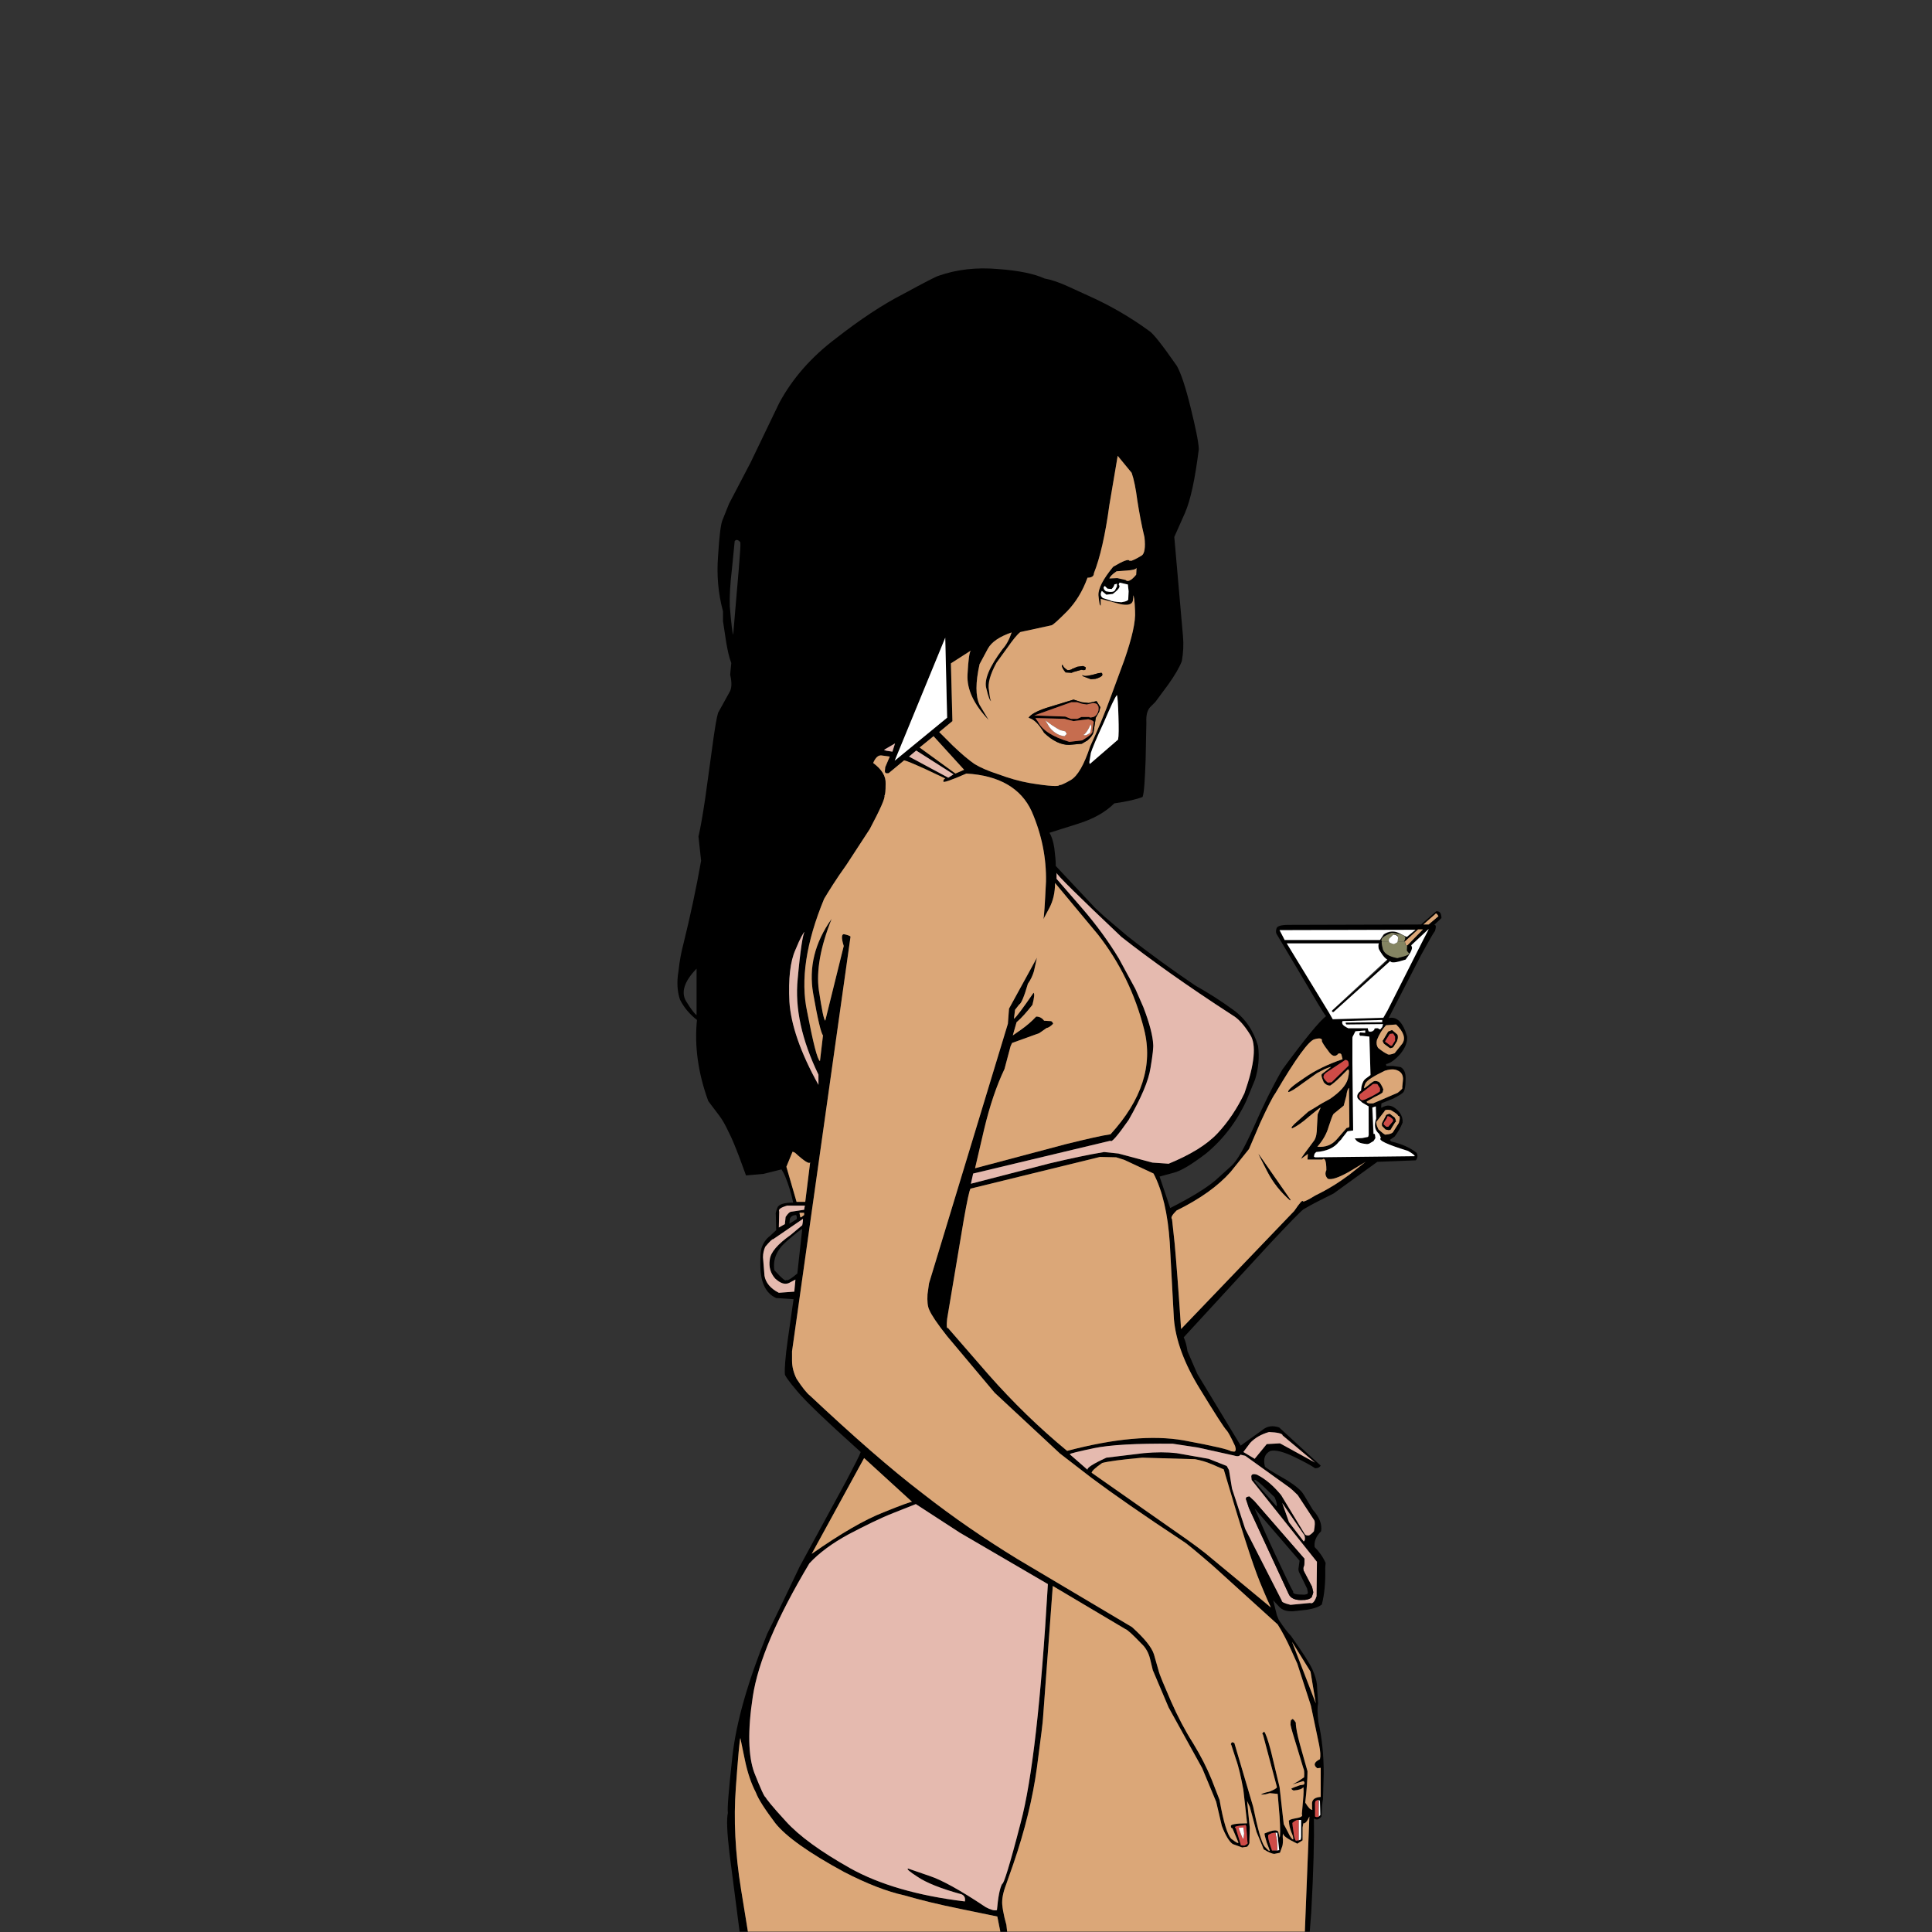 <?xml version="1.0" encoding="utf-8"?>
<!-- Generator: Adobe Illustrator 21.1.0, SVG Export Plug-In . SVG Version: 6.00 Build 0)  -->
<svg version="1.1" id="Слой_1" xmlns="http://www.w3.org/2000/svg" xmlns:xlink="http://www.w3.org/1999/xlink" x="0px" y="0px"
	 viewBox="0 0 512 512" style="enable-background:new 0 0 512 512;" xml:space="preserve">
<rect x="0" y="0" width="512" height="512" fill="#333333" stroke="none"/>
<style type="text/css">
	.st0{fill:#DBA778;}
	.st1{fill:#C66D4F;}
	.st2{fill:#FFFFFF;}
	.st3{fill:#E5BAAF;}
	.st4{fill:#858562;}
	.st5{fill:#CF4B47;}
</style>
<g>
	<path d="M304.4,87.6c-4.8-3.5-10.1-6.6-15.9-9.2l-5.7-2.6c-2.2-1-4.3-1.7-6-2c-2.6-1.2-6.7-2.1-12.3-2.5c-5.7-0.5-11,0.1-15.8,1.8
		c-0.7,0.2-3.8,1.8-9.3,4.8c-5.5,2.8-11.5,6.8-17.9,11.8c-6.5,4.9-11.5,10.6-15,17.1l-7.6,15.8l-5.7,10.9l-1.8,4.5
		c-0.4,1.1-0.8,4.2-1.1,9.3c-0.4,5,0,9.9,1.3,14.7v2.6l0.8,5.3c0.4,2.4,0.8,4.3,1.4,5.8l-0.3,3.1c0.5,2.1,0.4,3.6-0.1,4.5l-3.1,5.6
		c-0.4,1.3-0.9,4.3-1.5,8.8l-1.9,13.8c-0.7,4.7-1.3,8.1-1.8,10.2l0.7,6.4c-1.3,7.4-2.9,14.8-4.7,22.1c-0.5,1.9-1,4.3-1.3,7.2
		c-0.5,2.9-0.3,5.4,0.4,7.5c1.1,2.2,2.6,3.9,4.5,5.4c-0.7,6.9,0.3,14.1,3,21.5l2.8,3.7c1,1.3,1.8,2.8,2.5,4.3c1,1.9,1.9,4.2,2.9,6.8
		l1.8,4.9l4.6-0.4l4.8-1.2c0.4,0.6,0.7,1.2,1,1.9c0.9,2.2,1.6,4.5,2.1,6.9c-2.5,0-3.9,0.5-4.2,1.4c-0.4,1-0.5,1.6-0.4,1.8l0.1,4.1
		l-1.6,1.5c-1.1,0.8-1.9,2-2.3,3.3c-0.3,1.2-0.3,2.5-0.3,3.8c-0.1,5,1.3,8.1,4.2,9.4l4.6,0.3l-1.5,10.5c-0.7,4.9-0.9,8-0.8,9.3
		c-0.1,0.3,0.9,1.8,3.2,4.5c2.2,2.7,7.9,8.1,16.9,16.2c-0.3,0.9-1.6,3.4-3.8,7.6l-12.4,22.8c-2.9,6.1-5.7,12-8.6,17.8
		c-5.1,12.6-8.2,23.4-9.2,32.4c-1,9.1-1.4,14-1.2,15c-0.4,1.8-0.2,5.4,0.4,10.6l2.7,20.9h2.2l-1.8-11.1c-1.6-9.8-2-18.8-1.4-27
		c0.6-8.3,1-12.7,1.2-13.2l1.2,5.8c0.7,3.4,1.7,6.3,2.9,8.6c0.7,1.9,2.5,4.6,5.2,8.2c2.8,3.5,8.8,7.8,18.2,12.9
		c6,3.1,11.4,5.2,16,6.2c4.1,1.2,9,2.4,14.9,3.6l9.7,2l0.8,4h1.8l-0.2-1.8l-0.5-1.9c-0.3-1.3-0.5-2.4-0.6-3.5
		c-0.1-1.4,0.2-3.1,1-5.2l1.9-5.4c3.1-9,5.2-17.6,6.3-25.7c1.1-8.2,1.6-12.5,1.6-13l2.6-35.1l19.2,11.4c0.6,0.2,2,1.5,4.3,3.9
		c1.1,1,1.9,2.4,2.3,4.1l0.7,2.9l4.2,9.9l8.9,16.1l3.7,8.9l1.5,6.4c1,2.6,2,4.2,2.9,4.8l2.5,0.9l1.3-0.2c0.5-0.5,0.7-1,0.6-1.3
		l0.1-3.7l-0.7-7.1l0.7,1.5l1.8,6.7l1.9,4.6c1.3,0.8,2.3,1.2,2.8,1.2l1.5-0.3l0.5-1.4c0.2-0.4,0.3-1.1,0.3-2
		c-0.1-0.9-0.1-1.5,0.1-1.7c-0.2,0.5,1,1.4,3.7,2.7l1.4-0.9v-3.4l0.2-1.1c0.5,0.1,1-0.5,1.6-1.8l-1.2,30.5h1.3l0.4-5.2
		c0.6-11,0.8-19.3,0.7-24.8c0.7,0.5,1.4,0.3,2-0.5c0.1-2.1,0.2-3.6,0.4-4.6l0.2-6.8c0-5.1-0.5-9.6-1.4-13.6c-0.3-2.3-0.3-4-0.1-5
		l-0.3-5c-0.1-1-0.5-2.4-1.2-4c-0.8-1.7-2.7-4.7-5.7-8.9c-0.8-0.8-1.9-2.2-3.2-4.2l-0.5-1.2l-1-4l1.6,1.7c0.8,0.9,2,1.3,3.8,1.2
		l3.5-0.4c2-0.3,3.3-0.8,4-1.4c0.7-2.7,1-5.9,0.9-9.7l0.1-1.3c-0.7-1.6-1.7-3-2.9-4.2c-0.2-1.4,0.3-2.8,1.7-4.2
		c0.3-1.8-0.4-3.7-2.2-5.7l-2.4-4c-0.7-1.2-2.2-2.4-4.4-3.8c-4-2.3-6-3.5-5.9-3.7c-0.5-2,0-3.4,1.5-4.1c1.3-0.3,3.4,0.2,6.3,1.6
		c2.9,1.4,4.7,2.4,5.5,3c0.7,0,1.2-0.2,1.5-0.7l-11-10.1c-1.7-0.6-3.2-0.4-4.5,0.7l-5.7,4.1l-11.5-19l-2.6-6c-0.2-1.4-0.5-2.6-1-3.7
		l23-25c4.9-5.2,7.8-8.2,8.7-8.9c2.5-1.5,5.2-2.8,8-4.2l11.6-8.4l10.2-0.4c0.5-0.6,0.6-1.3,0.2-2c-1.6-1.3-3.8-2.3-6.7-3l-0.4-0.4
		l1.3-0.9c0.9-1.2,1.6-2.4,2.1-3.7c0.1-1.4-0.5-2.6-1.7-3.6c-1.3-1.1-2.5-1.2-3.9-0.3c-0.1-0.2-0.1-0.6,0-1.2l3.2-1.3
		c1.5-0.8,2.4-1.3,2.7-1.8c0.3-0.5,0.5-1.6,0.5-3.2c0.1-1.7-0.4-2.8-1.3-3.3l-2-0.3h-1.8l-0.1-0.5c1.1-0.2,2.4-1.1,3.8-2.7
		c1.3-1.6,1.9-3.1,1.8-4.6c-1.1-3.8-2.7-5.4-4.9-4.9l8.6-16.7c2-3.6,3.2-5.8,3.7-6.4c0.3-1.1,0.3-1.6-0.2-1.6l1.9-1.8
		c0-1.3-0.5-1.9-1.4-1.8l-4,3.5l-35.1,0.1c-1.9,0-3,0.3-3.2,0.9c-0.2,0.7-0.2,1.1,0,1.5l7.2,12.1c3,5.1,4.9,8.4,5.9,9.7
		c-1.7,1.3-5.6,6-11.6,14.2c-2.6,4.5-5.1,9.6-7.5,15.1c-2.5,5.6-4.5,9.1-6,10.4l-4.2,3.8c-2.6,2.2-6.6,4.6-11.9,7.3h-0.1l-2.8-8.3
		l3.7-1c2-0.5,4.8-2.2,8.6-5.1c4.5-3.7,8.1-8.4,10.7-14l2.3-5.6c0.9-2.9,1.2-5.9,0.8-8.9c-1.2-4.1-3.4-7.3-6.6-9.6
		c-3.3-2.4-6.6-4.5-10-6.4c-6.2-4.2-12.3-8.6-18.1-13.2c-2-1.7-3.9-3.3-5.9-5l-2.5-2.3l-10.5-11.2c0-1.4-0.2-3-0.4-4.8
		c-0.3-1.8-0.7-3.1-1.3-4l7.6-2.4c4.2-1.3,7.4-3.2,9.6-5.4c3.5-0.5,6-1.1,7.5-1.7c0.4-1.1,0.6-4.4,0.8-9.8l0.2-9.9
		c-0.1-1.9,0.2-3.2,1-4.1l1.4-1.4l3.4-4.6c1.7-2.4,2.9-4.4,3.6-6.2c0.4-2.3,0.5-4.5,0.3-6.6l-2.3-26.3l2.8-6.3c1.5-3.4,2.7-9,3.7-17
		c-0.1-2.1-0.9-5.8-2.2-11.1c-1.3-5.3-2.5-8.9-3.6-10.9C308,91.4,305.5,88.2,304.4,87.6z M294,133.8l2.2-13l3.7,4.5
		c0.6,1.7,1.1,4.2,1.5,7.3c0.5,3.2,1.1,6.5,1.9,9.8c0.3,2.7,0,4.3-0.7,4.8c-0.8,0.5-1.7,1-2.7,1.4h-0.6c-0.2-0.5-1.6,0-4.3,1.6
		c-2.7,3.3-4,5.8-3.9,7.6c0.2,1.8,0.3,2.7,0.6,2.7v-1.8l5.2,1.4c2,0.4,3,0.1,3.3-0.8c0.1-0.8,0.2-1.3,0.1-1.5c0.2,0,0.4,1.3,0.5,4.1
		c0.2,2.8-0.8,7.1-2.8,12.9l-3.5,9.5c-1.7,4.7-3.6,9.2-5.6,13.5c-1.6,4.9-3.3,7.8-5.1,8.9c-1.9,1.1-2.9,1.5-3.1,1.3
		c0.2,0.5-2.5,0.4-7.9-0.5c-2.8-0.5-5.5-1.3-8.2-2.3c-2.8-0.9-4.8-1.8-6.3-2.7c-1.6-1.1-3.5-2.7-5.8-4.9l-3.6-3.6l3.5-2.9l-0.4-15.3
		l5.3-3.4c-0.4,0.3-0.7,2.5-0.9,6.4c-0.2,3.9,1.7,7.9,5.6,12l-2.4-4c-1.1-2.3-1.1-5.9,0-10.8l2.2-4.1c1-1.8,3.1-3.2,6.3-4.3
		c-0.6,1.8-1.4,3.3-2.4,4.4c-3.5,4.7-5,8.2-4.3,10.5c0.5,2.2,1,3.4,1.3,3.3c-0.2,0-0.4-1-0.6-2.8c-0.4-1.8,0.3-4.3,2-7.4l2.9-4
		c1.4-2,2.5-3.4,3.4-4.1l8.3-1.8c0.5-0.2,1.8-1.4,4.1-3.7c2.3-2.4,4.1-5.3,5.4-8.9c1.1,0,1.7-0.4,1.7-1.2
		C291.5,147.9,292.9,141.9,294,133.8z M296.7,154.4l2.2,0.5l0.2,1.8l-0.1,2c0.1,0.4-0.5,0.7-1.8,0.9c-1.7-0.1-2.8-0.3-3-0.5
		l-1.9-0.6c-0.6-0.4-0.8-1.1-0.3-1.9l1.2,1l1.7-0.2c1.6-1.2,2.1-2,1.6-2.4v-0.2L296.7,154.4z M295.3,154.9l0.7-0.2v0.7l-0.5,1
		c-0.3,0.5-1.1,0.6-2.4,0.3c-0.4-0.3-0.6-0.6-0.6-0.8c-0.1-0.2,0-0.4,0.3-0.6l0.7,0.7l1.1,0.1C295.1,155.6,295.3,155.2,295.3,154.9z
		 M295.9,151.4l2.7-0.2c1.5-0.1,2.4-0.3,2.6-0.7l-0.1,1.8c-1.3,1.6-2.3,2-2.8,1.4l-2.2-0.5l-2.1,0.1
		C294.1,152.9,294.7,152.2,295.9,151.4z M296,184.2c0.2,0.6,0.3,2.5,0.4,5.6c0.1,3.2,0.1,5.2-0.1,6.2l-7.4,6.4
		c-0.2,0.1-0.3-0.3-0.1-1.1l0.3-1.8c0.3-1,1.4-3.7,3.4-8C294.4,187.1,295.5,184.7,296,184.2z M286.6,240.5l-6.6-7.6v-1.6
		c0,0.5,5.8,6.2,17.2,17c7.5,5.9,17.3,12.9,29.5,20.8c1.4,0.8,3,2.5,4.6,5.1c1.7,2.6,1.2,7.8-1.5,15.5c-1.9,4-4.3,7.6-7.1,10.6
		c-2.9,3.1-7.2,5.7-13,8.1l-4.3-0.3l-9-2.4l-3.8-0.4c-4.2,0.7-8.9,1.7-14.4,3l-20.9,5.4l0.6-2.7l36.4-8.7c0.2,0.6,1.8-1.2,4.8-5.5
		c3.3-5.8,5.3-10.4,5.8-13.8c0.6-3.5,0.8-5.6,0.7-6.3c-0.1-2.1-0.9-5.4-2.6-9.8l-2.1-4.8l-4.4-8.1
		C293.9,249.7,290.6,245.1,286.6,240.5z M278.1,240.6c1-1.9,1.5-4.1,1.5-6.6l11.4,13.7c5.7,7.3,9.8,15.6,12.2,25.1
		c2.4,9.5-0.6,18.7-8.9,27.8c-2.2,0.3-6.1,1.2-11.8,2.6l-24.1,6.4l2.4-10.3c1.5-6.3,3.3-11.6,5.4-16l1.6-6l0.4-0.9l7.2-2.6l2-1.4
		c0.4,0,1-0.4,1.7-1.1c-0.2-0.5-0.4-0.7-0.7-0.7l-1.7-0.1c-0.6-0.8-1.3-1.1-2.1-1.1c-1.2,1.3-2.5,2.4-3.9,3.4l-2.3,1.6l1-3.5
		c1.3-1.1,2.7-2.7,4.2-4.6c0.5-1.9,0.6-3,0.3-3.2c-2.9,4.2-4.6,6.5-5.2,6.9l0.3-2.4l1.1-1.4c0.5-0.2,1.3-2,2.3-5.5
		c0.8-1.1,1.3-2.3,1.6-3.3l0.8-3.6l-7.4,13.5l-0.3,4l-20.9,68.8l-0.4,2.9c-0.1,1.8,0,3.2,0.5,4.2c0.5,1.2,2,3.5,4.7,6.9l12.6,15
		l17.3,16.1l8.3,6.4c5.6,4.2,13.8,9.9,24.4,16.9c1,0.6,3.6,2.8,7.9,6.5l17.1,15.5c1.2,1.9,2.3,4,3.4,6.4l1.8,4l3.6,11.1l2.2,10.5
		c0.3,1.6,0.4,2.8,0.2,3.7c-1.6,0.8-1.8,1.6-0.7,2.4l0.9-0.1v7.7c-1.4,0.1-2.2,0.6-2.3,1.6c0,1.1,0,1.7,0.1,1.8
		c-0.5,0.1-1.1-0.6-1.9-1.9c0.4-3.4,0.6-6.2,0.6-8.3l-2-7.1c-0.7-2.6-1.1-4.5-1.1-5.8c-0.6-0.9-0.9-1.2-1.1-0.7
		c-0.2-0.2-0.3,0.3-0.3,1.3c0.2,1,0.8,3,1.8,6.2l1.6,5.3c0.2,0.3,0.3,1.1,0.2,2.4l-1.8,1.2l-1.3,0.7l2.9-0.9
		c0.3,0.2,0.4,0.5,0.2,0.8c0.1,0.1-0.2,0.2-1.1,0.3c-1.2,0.4-1.9,0.7-2.1,0.8c-0.3,0.1-0.2,0.3,0.4,0.6c1.4-0.1,2.3-0.4,2.6-0.9
		c0.1,0.4,0.1,1.6-0.1,3.7l-0.3,3.5c0.3,0.4-0.1,0.8-1.3,1c-1.7,0.3-2.4,0.6-2.1,1c0,0.7,0.2,1.6,0.6,2.7c0.5,1.1,0.6,1.7,0.5,2
		c-0.3-0.1-0.8-0.7-1.4-2l-1.1-2.1l-1.1-9.8l-2.3-9.6c-0.8-3-1.4-4.7-1.8-5.1c-0.5,0.4-0.6,0.6-0.3,0.8l3.7,13.9
		c-0.1,0.4-0.8,0.7-2,1.2c-1.4,0.3-2.1,0.6-2.2,0.8l1.2-0.1l1.1-0.3l2.1,0.2l0.5,6c0.2,3.3,0.2,5.2,0,5.6l-0.3-1.4
		c-0.2-0.8-1.4-0.7-3.7,0.3c0,0.3,0.2,1.1,0.6,2.4l0.8,2.1c-0.1,0.3-0.5-0.1-1.4-1.1c-0.8-1.1-1.8-4.6-3-10.5l-4.9-16.6
		c0-0.3-0.2-0.4-0.7-0.5c-0.3,0.3-0.4,0.6-0.2,0.7l1.2,3.7c0.8,2.2,1.4,5,2,8.2l1,8.9c-2.9,0-4.4,0.3-4.3,0.7c0,0.4,0.1,0.6,0.4,0.6
		l1.6,3.8c-0.1,0.3-0.7-0.1-1.9-1c-1-1-2.1-4.5-3.1-10.3l-2.1-5.4c-1.3-3.2-2.9-6.3-4.9-9.6c-2.1-3.3-4.1-7.1-5.9-11.2
		c-1.8-4.2-3-6.9-3.3-8.2l-1.2-4.2c-0.6-1.9-2.6-4.3-5.8-7.2l-30.3-18c-8.5-5.2-17-11-25.3-17.5c-8.5-6.5-18.3-15.1-29.7-25.8
		c-0.9-0.7-2.1-2.2-3.6-4.5c-0.8-1.6-1.2-3.2-1.2-4.8v-2.5l15.5-109.9c-0.2-0.2-0.7-0.4-1.6-0.6c-0.8-0.2-0.9,0.9-0.2,3.1l-4.9,19.8
		c-0.4-0.3-0.9-2.9-1.7-8.1c-0.7-5.1,0.4-11.4,3.4-18.9c-4.5,6.3-6.1,12.9-4.9,19.8c1.2,6.9,2.1,10.5,2.6,11.1l-0.8,6.8
		c-0.7-0.4-1.8-4.8-3.4-13.1c-1.8-8.3-0.3-18.3,4.5-29.9c1.2-2,3.1-5.1,5.9-9l6.2-9.5c2.8-5.3,4.1-8.2,3.9-8.9
		c0.2-0.2,0.3-1.2,0.3-3.1c0.1-2-1-3.8-3.3-5.5c0.6-1.4,1.3-2.1,2.2-2l2.2,0.3l-1.2,2.8l-0.1,1c0,0.6,0.3,0.7,1,0.6l4.1-3.4
		c0.6,0.1,2.5,0.9,5.6,2.3l5.3,2.5c-0.4,0.2-0.5,0.4-0.5,0.8c-0.1,0.4,2-0.3,6.1-2.1c8.7,0.5,14.5,3.9,17.3,10
		c2.7,6.2,3.9,12.4,3.8,18.6c-0.3,6.1-0.5,9.4-0.7,10L278.1,240.6z M340.5,249.2l-1.4-2.7l36-0.1l-0.1,0.1h0.1l-2.2,1.8L372,248
		c0.2,0.1,0.3,0.2,0.4,0.3c0,0.6-0.1,0.9-0.4,1.2h-1.6l0,0l-0.2,0.3l0.2-0.3h1.9l0,0l3.5-3.2h1.3l-4.1,4.2h-0.4l-0.3-1l0.2,0.9
		c-0.2,0.1,0,0.1,0.4,0.1l-0.1,1.4c0.3,0.4,0.4,0.6,0.5,0.6c0.5,0.4-0.5,0.8-3,1.4c-2.2-0.4-3.4-1.2-3.8-2.3
		c-0.3-1.2-0.4-1.9-0.3-2.1h1.9l0,0h-1.9c-0.4-0.7,0.4-1.4,2.6-2.3c1.3,0.2,2.2,0.3,2.9,0.6l-1-0.5c-1.4-0.6-2.7-0.4-3.9,0.4l-1,1.4
		h-0.1h-25.2V249.2z M353.2,270.2l-1.1-2L341,250h24.4h0.1c-0.2,0.5-0.2,1-0.1,1.5l0.4,0.7c0.8,1.3,1.4,1.9,1.9,2.1h-0.1l0.1,0.1
		c-0.4,0.6-2.8,2.8-7.1,6.7l-7.6,6.8v0.1c0,0.2,0.1,0.2,0.4,0.2l15-13.5c0.3,0.6,1.6,0.4,4.1-0.4c1.1-1.4,1.7-2.5,1.7-3.2l-0.2-0.6
		l0,0l0,0l4.6-4.3l-0.1,0.3l0.1-0.2l-1.5,2.9l-9.4,18.6l-1.1,2L353.2,270.2z M355.2,270.9L355.2,270.9c-0.1,0.1-0.1,0.3,0,0.5
		C355.1,271.2,355.1,271,355.2,270.9z M348.4,275.4c1.4-0.4,2.1-0.2,1.9,0.5c0.1,0.3,0.6,1.2,1.7,2.6c1,1.5,1.9,1.7,2.7,0.7
		c0.4-0.1,0.7,0,0.8,0.3l0.3,1.2c-3.8,1.3-7.2,2.9-10.2,5c-3,2-4.4,3.2-4.2,3.7c0.5,0,1.8-0.8,3.8-2.3l3.8-2.7l2.1-1.1
		c1-0.4,1.5-0.6,1.6-0.5l-2.2,1.7c-0.5,0.2-0.3,0.9,0.3,2.3c0.5,0.6,1,0.9,1.7,0.9c0.6-0.4,1.5-1.1,2.6-2.2l2.1-2.1
		c0.4,0,0.4,0.8,0,2.5c-0.5,1.8-2.1,3.5-4.7,5.3c-1.3,0.7-2.6,1.4-3.8,2.2l-2,1.2L344,297c-1.5,1.3-2.1,2-1.5,2
		c1.1-0.5,2.6-1.5,4.4-3.1c1.7-1.4,2.8-2.3,3.1-2.4l-0.8,1.8l-0.2,3.5c0,1.4-0.2,2.6-0.7,3.4l-2,2.7c-1,1.3-1.5,2.1-1.5,2.2l1.8-1.3
		l-0.1,1.5h3.9c0.7-0.6,1.1,0.3,1.1,2.8c-0.4,0.8-0.3,1.6,0.4,2.3c1,0.3,2.8-0.3,5.5-1.8l4.5-2.7l-4.3,3.4c-2.8,2.1-5.7,3.9-9,5.5
		c-1.8,1.1-2.9,1.7-3.3,1.6c-0.1-0.5-0.8,0.3-2.3,2.5l-30,31.3c-0.7-10.6-1.3-18.2-1.7-22.6l-0.7-6.5c-0.4-0.4,0-1.1,1.2-2.3
		c6.3-3.1,11-6.5,14.3-10.2l4.9-6.1l3-7c1.9-4.1,3.2-6.7,4-7.8C343.4,280.5,346.9,275.7,348.4,275.4z M350.9,284.8l0.5-0.5l5.1-3.4
		c0.7,0,1,0.5,0.9,1.5l-4.5,4.4l-1,0.1c-0.5-0.4-0.8-0.7-1-1.1C350.7,285.6,350.7,285.3,350.9,284.8z M378.6,245h-1.4l3.2-2.8
		c0.1-0.3,0.4-0.1,0.8,0.6L378.6,245z M366.5,271.4v0.1l-0.2,0.7c-0.2,0.2-0.3,0.4-0.5,0.6h-0.1l-0.4-0.2l-0.1-0.1h-0.6
		c-0.3,0.1-0.4,0.3-0.4,0.5c-0.4,0.5-1,0.6-1.5,0.4l-0.2-0.7v-0.2h-5.1c-0.9-0.3-1.5-0.7-1.6-1.1c-0.2-0.3-0.1-0.6,0-0.8l10.5-0.3
		v0.1v0.5l-9.7,0.1v0.2l0.2,0.3L366.5,271.4z M367.3,271.7l2.7-0.2c2,2,2.6,3.7,1.6,5.1l-2,2.5c-1,0.4-1.7,0.5-2,0.2
		c-0.5-0.2-1.3-0.7-2.4-1.6c-0.4-0.6-0.5-1.3-0.3-2.1C365.5,274.1,366.3,272.8,367.3,271.7z M359.2,273.3L359.2,273.3L359.2,273.3
		l2.5-0.2h0.1v0.6l-1.4-0.1c-0.2,0.3-0.2,0.6,0,0.8l0.6,0.1l1.8,0.2h0.1l0.3,10.2l-1.2,0.9l0,0c-0.6,0.4-1,1.2-1.2,2.2l-0.1,0.9v0.1
		c-0.8,0.6-1.1,1.2-1,1.7c0,0.2,0.1,0.4,0.3,0.6l0.9,0.8l0.1,0.1l1.7,1v0.1l0,0l0.1,7.5l-0.2,0.4l-0.1,0.1l-1.5,0.3l-2,0.1l0.5,0.6
		l0.1,0.1c0.5,0.4,1.1,0.6,1.9,0.7l0.8,0.1l0,0l0.5-0.1l1.2-0.7l0.5-0.8l-0.1-0.8l-0.1-0.3H364v-0.1h-0.1l-0.3-6.9h0.1l0,0l0.9-0.3
		l0.1,3.2c-0.6,1.8-0.4,3.1,0.8,4.1l0.4,0.9v0.1v0.1c-0.7,0.6,1.8,1.7,7.3,3.4c1,0.6,1.6,1.1,1.7,1.3v0.1l-26.4,0.3l-0.3-0.2
		l0.1-0.4c0-0.3,0.2-0.5,0.5-0.8c2.7-0.2,4.8-1.1,6-2.7l0.7-0.7l0.1-0.2l1.5-1.9h0.1v-0.1l1.3-0.1h0.1l-0.2-18.1c0-2.8,0-4.7,0-5.8
		v-1L359.2,273.3z M360.2,290.7c0-0.4,0.1-0.7,0.3-0.8l3.1-2.4c0.2-0.3,0.6-0.3,1.4-0.2l0.7,1.1v0.8c-0.3,0.3-1,0.7-2.1,1.3
		l-1.9,0.9l-0.7,0.2C360.6,291.5,360.4,291.2,360.2,290.7z M356.8,290.4c0.1-1.1,0.4-1.9,0.7-2.1l0.1,10.2c-0.1,0.3-0.3,0.4-0.7,0.4
		l-2.6,3c-1.3,1.5-3,2.2-5.2,2c1.5-1.7,2.5-3.5,3-5.3c0.6-1.8,1-3,1.3-3.4l2.7-2.2L356.8,290.4z M365.4,286.7
		c-0.7-0.3-1.2-0.3-1.6,0c-0.5,0.4-0.9,0.6-0.9,0.7l-1.3,1c-0.2,0-0.1-0.4,0.2-1.2c0.4-0.9,2.2-2,5.3-3.5h0.1c1.3-0.4,2.4-0.4,3.2,0
		c1,0.4,1.5,1.3,1.4,2.5l-0.2,2c0.2,0.2-0.2,0.6-1.2,1.4l-6.5,2.8c-1.2,0.1-1.8-0.1-1.7-0.5l2.1-1.2c1.1-0.5,1.8-0.9,2.1-1.2
		l0.2-0.8C366.2,287.7,365.8,287,365.4,286.7z M370.5,295.7c0.5,0,0.6,0.6,0.2,1.9l-1.4,2.2c-0.2,0.5-0.9,0.8-2.2,0.9
		c-0.3-0.1-0.9-0.6-1.8-1.4c-0.6-1.2-0.7-2-0.4-2.2l2-2.6c0.1-0.4,0.6-0.5,1.7-0.3C369.8,294.9,370.5,295.4,370.5,295.7z M298,307.4
		l7.7,3.6c2.4,4.6,3.8,10.8,4.3,18.3l1.1,20.3c0.5,5.6,2.7,11.7,6.9,18.5c4.1,6.7,6.4,10.3,7.1,11c0.3,0.3,1.1,1.7,2.2,4.1
		c0.3,0.9,0.2,1.4-0.2,1.5l-0.9-0.1c-0.3-0.4-4.5-1.4-12.6-2.9c-8.1-1.4-18.3-0.5-30.8,2.8c-7.4-6.1-14.4-12.9-21-20.4l-10.6-12.2
		c-0.3,0.3-0.4-0.5-0.2-2.4l4.4-26.2c0.9-5.1,1.5-7.9,1.8-8.3l34.3-8.4l4.3,0.1L298,307.4z M289.3,390.3c0-0.4,0.9-1.3,2.8-2.6
		c1.5-0.4,5-0.9,10.6-1.4l14,0.4c1.5,0.3,3,0.7,4.6,1.4l3,1.3c4.4,15,7.6,25,9.6,29.9c1.6,3.9,2.6,6.1,2.9,6.7l-15.7-13
		c-1.7-1.5-5-4-10.1-7.5L289.3,390.3z M293.2,386.3c-3.5,1.6-5.2,2.7-5,3.2l-4.7-4.1c0-0.2,2.1-0.7,6.3-1.6c4.3-0.9,11.3-1.3,21-1.2
		l6.6,1l9.5,2.1c0.9,0.3,1.6,0.3,1.8-0.2l1.3,0.3l11.7,8.4c0.4,0.3,1.1,0.9,2.2,2l4.4,6.7c0.2,0.4,0.2,1.3-0.1,2.9
		c-0.4,0.5-0.9,0.9-1.3,1.1c-0.6,0.1-0.9-0.1-1.1-0.3l-6.3-10.4c-1.9-2.3-4-4.2-6.4-5.4c-1-0.3-1.5-0.1-1.5,0.5l0.1,0.9l17.3,21.7
		l-0.1,9.1c-0.5,1.5-1.1,2.1-1.7,1.8l-5.2,0.5c-1.7-0.4-2.4-0.8-2.3-1.1l-9.7-19l-3.5-10.7l-0.8-4.9l-0.6-1.1l-4.8-1.9l-8.5-1.5
		c-2.6-0.3-5.4-0.3-8.7,0L293.2,386.3z M332.5,386.6l-3-1.8l1.8-2.4c1.2-1.3,2.9-2.3,5-2.9c2.3,0.1,3.6,0.4,3.6,0.9l8.6,7.2
		l-9.3-5.1l-3.5,0.2L332.5,386.6z M337.8,396.8c0.5,1.2,0.7,2,0.5,2.4l-3.1-3.5c-1.9-2.1-2.8-3.2-2.8-3.4c0-0.4,0.8,0.1,2.3,1.5
		L337.8,396.8z M345.5,408.5l-3.9-5.1l-1.8-5.1l5.9,8.6C345.9,407.7,345.9,408.2,345.5,408.5z M347.3,443l1.4,8.4l-6.3-16.3
		L347.3,443z M329.8,483.7c0.3-0.2,0.5,0.1,0.5,0.7l0.3,3.9c0.2,0.1,0,0.4-0.8,0.8c-0.8,0-1.1-0.1-1-0.3l-1.3-4.3
		C326.8,484.1,327.6,483.9,329.8,483.7z M343.8,482.3h0.4v5.4l-0.8,0.1c-0.2-0.3-0.5-1-0.6-2.3c-0.2-1.3-0.3-2.1-0.3-2.4
		C342.8,482.8,343.2,482.5,343.8,482.3z M344.2,482.3h0.6v4.5l-0.1,0.7l-0.5,0.2V482.3z M336.1,486.3c0.5-0.4,1.2-0.6,1.9-0.6h0.5
		l0.5,4.6l-0.6,0.1h-1.3l-0.7-2.1C336.1,487.3,336,486.6,336.1,486.3z M348.5,477.8l0.1-0.4c0-0.1,0.3-0.3,0.8-0.4l0.1,2.5V477
		c0,0,0.2,0.1,0.3,0.3l0.1,3.7l-0.4,0.4c-0.3,0.2-0.6,0.2-1,0V477.8z M195.8,150.6l-1.5,17.6c-0.2-0.4-0.5-2.8-0.9-7.5
		c-0.1-2.6,0.1-6,0.6-10.2l0.7-7.1c0.4-0.5,0.9-0.4,1.5,0.3C196.3,144.4,196.1,146.7,195.8,150.6z M250.5,169l0.5,21.2l-13.9,11.4
		L250.5,169z M184.6,256.7V269c-0.4-0.2-1.4-1.4-2.8-3.7C180.4,262.9,181.4,260,184.6,256.7z M234.3,198.7l2.9-1.7l-0.7,2.2
		C235.1,199,234.4,198.9,234.3,198.7z M240.9,200.5l1.9-1.6l9.9,6.3l-1.4,0.9L240.9,200.5z M253.2,205l-9.5-6.9l3.7-3l8.1,8.9
		L253.2,205z M210.8,251.7c1.3-3.2,2.2-4.7,2.4-4.7c-0.4,0.5-1.1,4.6-1.8,12.4c-0.8,7.8,1.1,16.3,5.5,25.4v2.7
		c-4.8-8.6-7.3-16-7.7-22C208.9,259.4,209.4,254.8,210.8,251.7z M208.4,309.2l1.6-3.9c-0.1-0.1,0.2-0.1,0.7,0.2
		c2.4,2.2,3.8,3.1,4,2.5l-1.3,10.5h-2.3L208.4,309.2z M213.1,320.6l-3.3,0.5c-0.5,0-1,0.5-1.6,1.4l-0.2,1.9l-1.6,0.9l0.1-4.2
		c-0.3-0.6,0.4-1.1,2.1-1.6h4.7L213.1,320.6z M211.9,321.4h1.2v0.6l-0.8,0.6h-0.2l-0.2-1V321.4z M211.1,323.1l-1.9,1.2l0.1-1.2
		c0.2-0.7,0.8-1.1,1.7-1.1C211.2,322.5,211.2,322.8,211.1,323.1z M212.6,324.7l-3.1,2.6c-3.4,2.4-5.3,4.6-5.5,6.5
		c-0.3,2,0.2,3.6,1.4,5c1.4,1.3,2.6,1.7,3.7,1.2l1.7-0.9l-0.3,3.2l-4.1,0.3c-2.2-1.1-3.5-2.7-3.8-4.5l-0.4-4.9c0-1,0.2-1.9,0.6-2.8
		c1.2-1.4,1.9-2.1,2.1-2l7.9-5.4C212.8,323.2,212.8,323.8,212.6,324.7z M211.3,337.5c-1.8,1.5-2.7,2-3,1.7c0,0.5-1.1-0.4-3.1-2.6
		c-0.4-2.8,0.6-5.3,3.1-7.5c2.5-2.2,3.9-3.3,4.3-3.4L211.3,337.5z M236.9,400.9l5.8-2.3l11.7,7.6l23.3,13.6
		c-1.8,30.9-4.2,52-7.2,63.2c-2.9,11.3-4.6,16.6-4.9,16.2c-0.7,1.3-1.1,3.7-1.4,7c-0.7,0.2-1.7-0.1-3-0.8
		c-6.7-4.5-11.7-7.2-14.7-8.2l-5.8-2c-0.6,0,0.3,0.8,2.5,2.2c2.2,1.5,6.1,3.1,11.6,4.6c0.7,0.3,1.1,0.9,0.9,1.9
		c-12.5-1.5-22.7-4.5-30.4-8.8c-7.8-4.4-13.5-8.5-17.1-12.5c-3.6-3.9-5.3-6.1-5.3-6.3c-0.3,0-1.3-2.2-3-6.5
		c-1.6-4.3-1.8-11.1-0.4-20.2c1.4-9.2,6.4-20.9,15-35.3c2.6-2.8,6-5.3,10.4-7.7C229.3,404.3,233.3,402.3,236.9,400.9z M234.1,400.8
		c-4.9,1.9-11.3,5.6-19,11l13.9-25.4l12.7,11.6C241.6,397.9,239,398.8,234.1,400.8z"/>
	<path class="st0" d="M296.2,120.8l-2.2,13c-1.1,8.1-2.5,14.1-4.1,18.1c0,0.8-0.6,1.2-1.7,1.2c-1.3,3.6-3.1,6.5-5.4,8.9
		c-2.3,2.3-3.6,3.5-4.1,3.7l-8.3,1.8c-0.9,0.7-2,2.1-3.4,4.1l-2.9,4c-1.7,3.1-2.4,5.6-2,7.4c0.2,1.8,0.4,2.8,0.6,2.8
		c-0.3,0.1-0.8-1.1-1.3-3.3c-0.7-2.3,0.8-5.8,4.3-10.5c1-1.1,1.8-2.6,2.4-4.4c-3.2,1.1-5.3,2.5-6.3,4.3l-2.2,4.1
		c-1.1,4.9-1.1,8.5,0,10.8l2.4,4c-3.9-4.1-5.8-8.1-5.6-12c0.2-3.9,0.5-6.1,0.9-6.4l-5.3,3.4l0.4,15.3l-3.5,2.9l3.6,3.6
		c2.3,2.2,4.2,3.8,5.8,4.9c1.5,0.9,3.5,1.8,6.3,2.7c2.7,1,5.4,1.8,8.2,2.3c5.4,0.9,8.1,1,7.9,0.5c0.2,0.2,1.2-0.2,3.1-1.3
		c1.8-1.1,3.5-4,5.1-8.9c2-4.3,3.9-8.8,5.6-13.5l3.5-9.5c2-5.8,3-10.1,2.8-12.9c-0.1-2.8-0.3-4.1-0.5-4.1c0.1,0.2,0,0.7-0.1,1.5
		c-0.3,0.9-1.3,1.2-3.3,0.8l-5.2-1.4v1.8c-0.3,0-0.4-0.9-0.6-2.7c-0.1-1.8,1.2-4.3,3.9-7.6c2.7-1.6,4.1-2.1,4.3-1.6h0.6
		c1-0.4,1.9-0.9,2.7-1.4c0.7-0.5,1-2.1,0.7-4.8c-0.8-3.3-1.4-6.6-1.9-9.8c-0.4-3.1-0.9-5.6-1.5-7.3L296.2,120.8z M289.1,180
		c-1.7-0.6-2.4-0.9-2.2-0.9l-0.1-0.2l0.2,0.1c0.4,0.3,1.8,0.1,4.1-0.6l0.8-0.1c0.3,0.2,0.3,0.5,0.1,0.9v-0.1
		c-0.3,0.3-0.9,0.6-1.7,0.8L289.1,180z M287.7,176.8v0.4c0,0.4-0.4,0.5-1.1,0.3l-2.2,0.6l-0.4,0.2l-1.6-0.1c-0.6-0.7-1-1.4-1-1.9
		l0.2-0.1c0.1,0.4,0.5,0.9,1.3,1.4c0.7,0,1.2-0.2,1.3-0.4h0.1l1.2-0.5l1.5-0.2L287.7,176.8z M277.3,187.6l7.2-2.2l2.2,0.7l1.8,0.2
		l2.1-0.5l1,1.6l-0.3,1.2l-0.9,1.6l-0.6,3.8c-0.2,0.8-0.8,1.5-1.6,2.2l-1.5,0.9l-3.4,0.3c-2.1,0-4.3-1-6.6-3.2
		c-1.3-2.2-2.6-3.6-4.1-4C273.1,189.4,274.6,188.5,277.3,187.6z"/>
	<path d="M286.9,179.1c-0.2,0,0.5,0.3,2.2,0.9l1.2-0.1c0.8-0.2,1.4-0.5,1.7-0.8v0.1c0.2-0.4,0.2-0.7-0.1-0.9l-0.8,0.1
		c-2.3,0.7-3.7,0.9-4.1,0.6l-0.2-0.1L286.9,179.1z"/>
	<path d="M287.7,177.2v-0.4l-0.7-0.3l-1.5,0.2l-1.2,0.5h-0.1c-0.1,0.2-0.6,0.4-1.3,0.4c-0.8-0.5-1.2-1-1.3-1.4l-0.2,0.1
		c0,0.5,0.4,1.2,1,1.9l1.6,0.1l0.4-0.2l2.2-0.6C287.3,177.7,287.7,177.6,287.7,177.2z"/>
	<path d="M284.5,185.4l-7.2,2.2c-2.7,0.9-4.2,1.8-4.7,2.6c1.5,0.4,2.8,1.8,4.1,4c2.3,2.2,4.5,3.2,6.6,3.2l3.4-0.3l1.5-0.9
		c0.8-0.7,1.4-1.4,1.6-2.2l0.6-3.8l0.9-1.6l0.3-1.2l-1-1.6l-2.1,0.5l-1.8-0.2L284.5,185.4z M283.8,190.5l-1.5-0.6l-8.2-0.3l9.8-3.5
		h1.6l1.2,0.4l1.3,0.2l1.7-0.4c0.8,0.1,1.2,0.3,1.2,0.7c0.2,0,0.3,0.5,0.2,1.3c-0.2,0.8-0.6,1.4-1.3,1.7c-0.8,0.2-1.1,0.2-1.1,0
		h-2.1l-1.1,0.5H283.8z M282.1,190.5l2.4,0.6l3.9-0.5c1.2,0.3,1.6,0.6,1.4,1l-0.3,2.1c0.2,0.5-0.7,1.3-2.7,2.5l-3.4,0.4
		c-4.4-1.3-7.2-3.1-8.3-5.3l-0.7-1L282.1,190.5z"/>
	<path class="st1" d="M282.3,189.9l1.5,0.6h1.7l1.1-0.5h2.1c0,0.2,0.3,0.2,1.1,0c0.7-0.3,1.1-0.9,1.3-1.7c0.1-0.8,0-1.3-0.2-1.3
		c0-0.4-0.4-0.6-1.2-0.7l-1.7,0.4l-1.3-0.2l-1.2-0.4h-1.6l-9.8,3.5L282.3,189.9z"/>
	<path class="st1" d="M284.5,191.1l-2.4-0.6l-7.7-0.2l0.7,1c1.1,2.2,3.9,4,8.3,5.3l3.4-0.4c2-1.2,2.9-2,2.7-2.5l0.3-2.1
		c0.2-0.4-0.2-0.7-1.4-1L284.5,191.1z M277.2,191.2l-0.2-0.3l1.8,1.3c0.9,0.6,1.6,1,2.2,1.3l1.2,0.3h0.1l0.4,0.7l-0.6,0.6l-0.6-0.1
		l-0.7-0.2c-1.2-0.5-2.1-1.3-2.7-2.1L277.2,191.2z M288.9,192.2l0.1-0.3l0.1,0.3c0.2,0.2,0.1,0.9-0.2,2c-0.7,0.5-1.2,0.8-1.7,0.6
		v-0.1c0-0.1,0.1-0.1,0.2-0.1C288,194,288.5,193.2,288.9,192.2z"/>
	<path class="st2" d="M277,190.9l0.2,0.3l0.9,1.5c0.6,0.8,1.5,1.6,2.7,2.1l0.7,0.2l0.6,0.1l0.6-0.6l-0.4-0.7h-0.1l-1.2-0.3
		c-0.6-0.3-1.3-0.7-2.2-1.3L277,190.9z M281.2,193.7l-0.2-0.1l-1.5-0.8L281.2,193.7z"/>
	<path class="st1" d="M281,193.6l0.2,0.1l-1.7-0.9L281,193.6z"/>
	<path class="st2" d="M289,191.9l-0.1,0.3c-0.4,1-0.9,1.8-1.5,2.4c-0.1,0-0.2,0-0.2,0.1v0.1c0.5,0.2,1-0.1,1.7-0.6
		c0.3-1.1,0.4-1.8,0.2-2L289,191.9z"/>
	<path class="st2" d="M298.9,154.9l-2.2-0.5l-0.2,0.4v0.2c0.5,0.4,0,1.2-1.6,2.4l-1.7,0.2l-1.2-1c-0.5,0.8-0.3,1.5,0.3,1.9l1.9,0.6
		c0.2,0.2,1.3,0.4,3,0.5c1.3-0.2,1.9-0.5,1.8-0.9l0.1-2L298.9,154.9z"/>
	<path class="st2" d="M296,154.7l-0.7,0.2c0,0.3-0.2,0.7-0.7,1.2l-1.1-0.1l-0.7-0.7c-0.3,0.2-0.4,0.4-0.3,0.6c0,0.2,0.2,0.5,0.6,0.8
		c1.3,0.3,2.1,0.2,2.4-0.3l0.5-1V154.7z"/>
	<path class="st0" d="M298.6,151.2l-2.7,0.2c-1.2,0.8-1.8,1.5-1.9,1.9l2.1-0.1l2.2,0.5c0.5,0.6,1.5,0.2,2.8-1.4l0.1-1.8
		C301,150.9,300.1,151.1,298.6,151.2z"/>
	<path class="st2" d="M296.4,189.8c-0.1-3.1-0.2-5-0.4-5.6c-0.5,0.5-1.6,2.9-3.5,7.3c-2,4.3-3.1,7-3.4,8l-0.3,1.8
		c-0.2,0.8-0.1,1.2,0.1,1.1l7.4-6.4C296.5,195,296.5,193,296.4,189.8z"/>
	<path class="st3" d="M280,232.9l6.6,7.6c4,4.6,7.3,9.2,9.9,13.5l4.4,8.1l2.1,4.8c1.7,4.4,2.5,7.7,2.6,9.8c0.1,0.7-0.1,2.8-0.7,6.3
		c-0.5,3.4-2.5,8-5.8,13.8c-3,4.3-4.6,6.1-4.8,5.5l-36.4,8.7l-0.6,2.7l20.9-5.4c5.5-1.3,10.2-2.3,14.4-3l3.8,0.4l9,2.4l4.3,0.3
		c5.8-2.4,10.1-5,13-8.1c2.8-3,5.2-6.6,7.1-10.6c2.7-7.7,3.2-12.9,1.5-15.5c-1.6-2.6-3.2-4.3-4.6-5.1c-12.2-7.9-22-14.9-29.5-20.8
		c-11.4-10.8-17.2-16.5-17.2-17V232.9z"/>
	<path class="st0" d="M279.6,234c0,2.5-0.5,4.7-1.5,6.6l-1.6,3c0.2-0.6,0.4-3.9,0.7-10c0.1-6.2-1.1-12.4-3.8-18.6
		c-2.8-6.1-8.6-9.5-17.3-10c-4.1,1.8-6.2,2.5-6.1,2.1c0-0.4,0.1-0.6,0.5-0.8l-5.3-2.5c-3.1-1.4-5-2.2-5.6-2.3l-4.1,3.4
		c-0.7,0.1-1,0-1-0.6l0.1-1l1.2-2.8l-2.2-0.3c-0.9-0.1-1.6,0.6-2.2,2c2.3,1.7,3.4,3.5,3.3,5.5c0,1.9-0.1,2.9-0.3,3.1
		c0.2,0.7-1.1,3.6-3.9,8.9l-6.2,9.5c-2.8,3.9-4.7,7-5.9,9c-4.8,11.6-6.3,21.6-4.5,29.9c1.6,8.3,2.7,12.7,3.4,13.1l0.8-6.8
		c-0.5-0.6-1.4-4.2-2.6-11.1c-1.2-6.9,0.4-13.5,4.9-19.8c-3,7.5-4.1,13.8-3.4,18.9c0.8,5.2,1.3,7.8,1.7,8.1l4.9-19.8
		c-0.7-2.2-0.6-3.3,0.2-3.1c0.9,0.2,1.4,0.4,1.6,0.6l-15.5,109.9v2.5c0,1.6,0.4,3.2,1.2,4.8c1.5,2.3,2.7,3.8,3.6,4.5
		c11.4,10.7,21.2,19.3,29.7,25.8c8.3,6.5,16.8,12.3,25.3,17.5l30.3,18c3.2,2.9,5.2,5.3,5.8,7.2l1.2,4.2c0.3,1.3,1.5,4,3.3,8.2
		c1.8,4.1,3.8,7.9,5.9,11.2c2,3.3,3.6,6.4,4.9,9.6l2.1,5.4c1,5.8,2.1,9.3,3.1,10.3c1.2,0.9,1.8,1.3,1.9,1l-1.6-3.8
		c-0.3,0-0.4-0.2-0.4-0.6c-0.1-0.4,1.4-0.7,4.3-0.7l-1-8.9c-0.6-3.2-1.2-6-2-8.2l-1.2-3.7c-0.2-0.1-0.1-0.4,0.2-0.7
		c0.5,0.1,0.7,0.2,0.7,0.5l4.9,16.6c1.2,5.9,2.2,9.4,3,10.5c0.9,1,1.3,1.4,1.4,1.1l-0.8-2.1c-0.4-1.3-0.6-2.1-0.6-2.4
		c2.3-1,3.5-1.1,3.7-0.3l0.3,1.4c0.2-0.4,0.2-2.3,0-5.6l-0.5-6l-2.1-0.2l-1.1,0.3l-1.2,0.1c0.1-0.2,0.8-0.5,2.2-0.8
		c1.2-0.5,1.9-0.8,2-1.2l-3.7-13.9c-0.3-0.2-0.2-0.4,0.3-0.8c0.4,0.4,1,2.1,1.8,5.1l2.3,9.6l1.1,9.8l1.1,2.1c0.6,1.3,1.1,1.9,1.4,2
		c0.1-0.3,0-0.9-0.5-2c-0.4-1.1-0.6-2-0.6-2.7c-0.3-0.4,0.4-0.7,2.1-1c1.2-0.2,1.6-0.6,1.3-1l0.3-3.5c0.2-2.1,0.2-3.3,0.1-3.7
		c-0.3,0.5-1.2,0.8-2.6,0.9c-0.6-0.3-0.7-0.5-0.4-0.6c0.2-0.1,0.9-0.4,2.1-0.8c0.9-0.1,1.2-0.2,1.1-0.3c0.2-0.3,0.1-0.6-0.2-0.8
		l-2.9,0.9l1.3-0.7l1.8-1.2c0.1-1.3,0-2.1-0.2-2.4l-1.6-5.3c-1-3.2-1.6-5.2-1.8-6.2c0-1,0.1-1.5,0.3-1.3c0.2-0.5,0.5-0.2,1.1,0.7
		c0,1.3,0.4,3.2,1.1,5.8l2,7.1c0,2.1-0.2,4.9-0.6,8.3c0.8,1.3,1.4,2,1.9,1.9c-0.1-0.1-0.1-0.7-0.1-1.8c0.1-1,0.9-1.5,2.3-1.6v-7.7
		l-0.9,0.1c-1.1-0.8-0.9-1.6,0.7-2.4c0.2-0.9,0.1-2.1-0.2-3.7l-2.2-10.5l-3.6-11.1l-1.8-4c-1.1-2.4-2.2-4.5-3.4-6.4L321.5,415
		c-4.3-3.7-6.9-5.9-7.9-6.5c-10.6-7-18.8-12.7-24.4-16.9l-8.3-6.4l-17.3-16.1l-12.6-15c-2.7-3.4-4.2-5.7-4.7-6.9
		c-0.5-1-0.6-2.4-0.5-4.2l0.4-2.9l20.9-68.8l0.3-4l7.4-13.5l-0.8,3.6c-0.3,1-0.8,2.2-1.6,3.3c-1,3.5-1.8,5.3-2.3,5.5l-1.1,1.4
		l-0.3,2.4c0.6-0.4,2.3-2.7,5.2-6.9c0.3,0.2,0.2,1.3-0.3,3.2c-1.5,1.9-2.9,3.5-4.2,4.6l-1,3.5l2.3-1.6c1.4-1,2.7-2.1,3.9-3.4
		c0.8,0,1.5,0.3,2.1,1.1l1.7,0.1c0.3,0,0.5,0.2,0.7,0.7c-0.7,0.7-1.3,1.1-1.7,1.1l-2,1.4l-7.2,2.6l-0.4,0.9l-1.6,6
		c-2.1,4.4-3.9,9.7-5.4,16l-2.4,10.3l24.1-6.4c5.7-1.4,9.6-2.3,11.8-2.6c8.3-9.1,11.3-18.3,8.9-27.8c-2.4-9.5-6.5-17.8-12.2-25.1
		L279.6,234z"/>
	<path class="st2" d="M339.1,246.5l1.4,2.7v-0.1h25.2l1-1.5c1.2-0.8,2.6-1,3.9-0.4l2.2,1.1l2.2-1.8l0.1-0.1L339.1,246.5z"/>
	<path class="st4" d="M372,248l-0.3-0.2c-0.7-0.3-1.6-0.4-2.9-0.6c-2.2,0.9-3,1.6-2.6,2.3h1.9c-0.1-0.3-0.1-0.5,0.1-0.8l0.9-1
		c0.9-0.1,1.4,0.1,1.4,0.8l0,0l-0.1,1h1.6c0.3-0.3,0.4-0.6,0.4-1.2C372.3,248.2,372.2,248.1,372,248z"/>
	<path class="st4" d="M370.4,249.5l-0.2,0.3l-0.8,0.4c-0.8-0.2-1.3-0.4-1.3-0.7h-1.9c-0.1,0.2,0,0.9,0.3,2.1
		c0.4,1.1,1.6,1.9,3.8,2.3c2.5-0.6,3.5-1,3-1.4c-0.1,0-0.2-0.2-0.5-0.6l0.1-1.4c-0.4,0-0.6,0-0.4-0.1l-0.2-0.9H370.4z"/>
	<path class="st2" d="M370.4,249.5L370.4,249.5l0.1-1l0,0c0-0.5-0.5-0.8-1.3-0.8l-1,1c-0.2,0.3-0.2,0.5-0.1,0.8l0,0
		c0,0.3,0.5,0.5,1.3,0.7l0.8-0.4L370.4,249.5z"/>
	<path class="st0" d="M372.3,249.5L372.3,249.5l0.3,1h0.4l4.1-4.2h-1.3L372.3,249.5z"/>
	<path d="M369.2,247.7c0.8,0,1.3,0.3,1.3,0.8C370.5,247.8,370,247.6,369.2,247.7l-1,1L369.2,247.7z"/>
	<path class="st2" d="M352.1,268.2l1.1,1.9l13.4-0.4l1.1-1.9l9.4-18.6l1.4-2.7l0.1-0.3l-4.6,4.3l0,0l0.2,0.6c0,0.7-0.6,1.8-1.7,3.2
		c-2.5,0.8-3.8,1-4.1,0.4l-15,13.5c-0.3,0-0.4,0-0.4-0.2v-0.2l14.6-13.5h0.1c-0.5-0.2-1.1-0.8-1.9-2.1l-0.4-0.7
		c-0.1-0.5-0.2-1,0-1.5H341L352.1,268.2z"/>
	<path class="st0" d="M350.3,275.9c0.2-0.7-0.5-0.9-1.9-0.5c-1.5,0.3-5,5.1-10.4,14.3c-0.8,1.1-2.1,3.7-4,7.8l-3,7l-4.9,6.1
		c-3.3,3.7-8,7.1-14.3,10.2c-1.2,1.2-1.6,1.9-1.2,2.3l0.7,6.5c0.4,4.4,1,12,1.7,22.6l30-31.3c1.5-2.2,2.2-3,2.3-2.5
		c0.4,0.1,1.5-0.5,3.3-1.6c3.3-1.6,6.2-3.4,9-5.5l4.3-3.4l-4.5,2.7c-2.7,1.5-4.5,2.1-5.5,1.8c-0.7-0.7-0.8-1.5-0.4-2.3
		c0-2.5-0.4-3.4-1.1-2.8h-3.9l0.1-1.5l-1.8,1.3c0-0.1,0.5-0.9,1.5-2.2l2-2.7c0.5-0.8,0.7-2,0.7-3.4l0.2-3.5l0.8-1.8
		c-0.3,0.1-1.4,1-3.1,2.4c-1.8,1.6-3.3,2.6-4.4,3.1c-0.6,0,0-0.7,1.5-2l2.7-2.4l2-1.2c1.2-0.8,2.5-1.5,3.8-2.2
		c2.6-1.8,4.2-3.5,4.7-5.3c0.4-1.7,0.4-2.5,0-2.5l-2.1,2.1c-1.1,1.1-2,1.8-2.6,2.2c-0.7,0-1.2-0.3-1.7-0.9c-0.6-1.4-0.8-2.1-0.3-2.3
		l2.2-1.7c-0.1-0.1-0.6,0.1-1.6,0.5l-2.1,1.1l-3.8,2.7c-2,1.5-3.3,2.3-3.8,2.3c-0.2-0.5,1.2-1.7,4.2-3.7c3-2.1,6.4-3.7,10.2-5
		l-0.3-1.2c-0.1-0.3-0.4-0.4-0.8-0.3c-0.8,1-1.7,0.8-2.7-0.7C350.9,277.1,350.4,276.2,350.3,275.9z M342,318l-0.1,0.1
		c-2.5-2.2-4.5-4.7-6-7.6l-2.4-4.7L342,318z"/>
	<path d="M341.9,318.1l0.1-0.1l-8.5-12.2l2.4,4.7C337.4,313.4,339.4,315.9,341.9,318.1z"/>
	<path class="st5" d="M351.4,284.3l-0.5,0.5c-0.2,0.5-0.2,0.8,0,1c0.2,0.4,0.5,0.7,1,1.1l1-0.1l4.5-4.4c0.1-1-0.2-1.5-0.9-1.5
		L351.4,284.3z"/>
	<path class="st0" d="M377.2,245h1.4l2.6-2.2c-0.4-0.7-0.7-0.9-0.8-0.6L377.2,245z"/>
	<path class="st2" d="M366.5,271.5v-0.1l-9.7,0.1l-0.2-0.3V271l9.7-0.1v-0.5v-0.1l-10.5,0.3c-0.1,0.2-0.2,0.5,0,0.8
		c0.1,0.3,0.7,0.7,1.5,1.1h5.2l0,0v0.2l0.2,0.6c0.5,0.2,1,0.1,1.5-0.4c-0.1-0.2,0.1-0.4,0.4-0.4h0.6l0.1,0.1l0.4,0.2h0.1
		c0.1-0.2,0.3-0.4,0.5-0.6L366.5,271.5z"/>
	<path class="st0" d="M370,271.5l-2.7,0.2c-1,1.1-1.8,2.4-2.4,3.9c-0.2,0.8-0.1,1.5,0.3,2.1c1.1,0.9,1.9,1.4,2.4,1.6
		c0.3,0.3,1,0.2,2-0.2l2-2.5C372.6,275.2,372,273.5,370,271.5z M370.3,274.2c0.2,0.5,0.1,1.1-0.1,1.7l-1,1.6
		c-0.5,0.3-0.8,0.3-0.9,0.2l-1.5-1.1c-0.4-0.6-0.4-0.9-0.2-1l1.3-2.2l1-0.4L370.3,274.2z"/>
	<path d="M370.2,275.9c0.2-0.6,0.3-1.2,0.1-1.7l-1.4-1.2l-1,0.4l-1.3,2.2c-0.2,0.1-0.2,0.4,0.2,1l1.5,1.1c0.1,0.1,0.4,0.1,0.9-0.2
		L370.2,275.9z M369.7,274.7v1.1l-0.7,1.1c0,0.2-0.2,0.3-0.5,0.2l-1.2-0.9c-0.2,0-0.2-0.1-0.2-0.3l1.2-1.9l0.9-0.1L369.7,274.7z"/>
	<path class="st5" d="M369.7,275.8v-1.1l-0.5-0.8l-0.9,0.1l-1.2,1.9c0,0.2,0,0.3,0.2,0.3l1.2,0.9c0.3,0.1,0.5,0,0.5-0.2L369.7,275.8
		z"/>
	<path class="st2" d="M359.2,273.3l-0.7,1.4c-0.1,0.1-0.1,0.5-0.1,1c0,1.1,0,3,0,5.8l0.2,18.1h-0.1l-1.3,0.2h-0.1l-1.5,1.9l-0.1,0.2
		l-0.7,0.7c-1.2,1.6-3.3,2.5-6,2.7c-0.3,0.3-0.5,0.5-0.5,0.8l-0.1,0.4l0.3,0.2l26.4-0.3v-0.1c-0.1-0.2-0.7-0.7-1.8-1.3
		c-5.5-1.7-7.9-2.8-7.2-3.4v-0.1v-0.1l-0.4-0.9c-1.2-1-1.4-2.3-0.8-4.1l-0.1-3.2l-0.9,0.3l0,0l0.3,6.9v0.1h0.3l0.1,0.3l0.1,0.8
		l-0.5,0.8l-1.2,0.7l-0.5,0.1l0,0l-0.8-0.1c-0.8-0.1-1.4-0.3-1.9-0.7l-0.1-0.1l-0.5-0.6l0,0l2-0.1l1.5-0.3l0.1-0.1l0.1-0.4v-7.5
		v-0.1l-1.7-1l-0.1-0.1l-0.9-0.8c-0.2-0.2-0.3-0.4-0.3-0.6c-0.1-0.5,0.2-1.1,1-1.7v-0.1l0.1-0.9c0.2-1,0.6-1.8,1.2-2.2l0,0l1.2-0.9
		l-0.3-10.2h-0.1l-1.8-0.2h-0.6v-0.1c-0.2-0.2-0.2-0.5,0-0.8l1.4,0.1v-0.6h-0.1L359.2,273.3L359.2,273.3z"/>
	<path class="st5" d="M360.5,289.9c-0.2,0.1-0.3,0.4-0.3,0.8c0.2,0.5,0.4,0.8,0.8,0.9l0.7-0.2l1.9-0.9c1.1-0.6,1.8-1,2.1-1.3v-0.8
		l-0.7-1.1c-0.8-0.1-1.2-0.1-1.4,0.2L360.5,289.9z"/>
	<path class="st0" d="M357.5,288.3c-0.3,0.2-0.6,1-0.7,2.1l-0.7,2.6l-2.7,2.2c-0.3,0.4-0.7,1.6-1.3,3.4c-0.5,1.8-1.5,3.6-3,5.3
		c2.2,0.2,3.9-0.5,5.2-2l2.6-3c0.4,0,0.6-0.1,0.7-0.4L357.5,288.3z"/>
	<path class="st0" d="M363.8,286.7c0.4-0.3,0.9-0.3,1.6,0c0.4,0.3,0.8,1,1.2,2l-0.2,0.8c-0.3,0.3-1,0.7-2.1,1.2l-2.1,1.2
		c-0.1,0.4,0.5,0.6,1.7,0.5l6.5-2.8c1-0.8,1.4-1.2,1.2-1.4l0.2-2c0.1-1.2-0.4-2.1-1.4-2.5c-0.8-0.4-1.9-0.4-3.2,0h-0.1
		c-3.1,1.5-4.9,2.6-5.3,3.5c-0.3,0.8-0.4,1.2-0.2,1.2l1.3-1C362.9,287.3,363.3,287.1,363.8,286.7z"/>
	<path class="st0" d="M370.7,297.6c0.4-1.3,0.3-1.9-0.2-1.9c0-0.3-0.7-0.8-1.9-1.5c-1.1-0.2-1.6-0.1-1.7,0.3l-2,2.6
		c-0.3,0.2-0.2,1,0.4,2.2c0.9,0.8,1.5,1.3,1.8,1.4c1.3-0.1,2-0.4,2.2-0.9L370.7,297.6z M367.3,295.7c0-0.2,0.3-0.4,1-0.5l1.3,1
		c0.4,0.8,0.4,1.2,0.1,1.2l-1,1.6c-0.1,0.5-0.6,0.6-1.5,0.3l-0.8-0.8c-0.1-0.1-0.2-0.4-0.1-0.9L367.3,295.7z"/>
	<path d="M368.3,295.2c-0.7,0.1-1,0.3-1,0.5l-1,1.9c-0.1,0.5,0,0.8,0.1,0.9l0.8,0.8c0.9,0.3,1.4,0.2,1.5-0.3l1-1.6
		c0.3,0,0.3-0.4-0.1-1.2L368.3,295.2z M366.7,297.6l0.9-1.4c-0.1-0.4,0.2-0.5,0.8-0.2l0.7,0.6l0.1,0.5l-1.3,1.5h-0.5l-0.7-0.6V297.6
		z"/>
	<path class="st5" d="M367.6,296.2l-0.9,1.4v0.4l0.7,0.6h0.5l1.3-1.5l-0.1-0.5l-0.7-0.6C367.8,295.7,367.5,295.8,367.6,296.2z"/>
	<path class="st0" d="M305.7,311l-7.7-3.6l-2.2-0.7l-4.3-0.1l-34.3,8.4c-0.3,0.4-0.9,3.2-1.8,8.3l-4.4,26.2
		c-0.2,1.9-0.1,2.7,0.2,2.4l10.6,12.2c6.6,7.5,13.6,14.3,21,20.4c12.5-3.3,22.7-4.2,30.8-2.8c8.1,1.5,12.3,2.5,12.6,2.9l0.9,0.1
		c0.4-0.1,0.5-0.6,0.2-1.5c-1.1-2.4-1.9-3.8-2.2-4.1c-0.7-0.7-3-4.3-7.1-11c-4.2-6.8-6.4-12.9-6.9-18.5l-1.1-20.3
		C309.5,321.8,308.1,315.6,305.7,311z"/>
	<path class="st0" d="M292.1,387.7c-1.9,1.3-2.8,2.2-2.8,2.6l21.7,15.2c5.1,3.5,8.4,6,10.1,7.5l15.7,13c-0.3-0.6-1.3-2.8-2.9-6.7
		c-2-4.9-5.2-14.9-9.6-29.9l-3-1.3c-1.6-0.7-3.1-1.1-4.6-1.4l-14-0.4C297.1,386.8,293.6,387.3,292.1,387.7z"/>
	<path class="st3" d="M288.2,389.5c-0.2-0.5,1.5-1.6,5-3.2l9.9-1.2c3.3-0.3,6.1-0.3,8.7,0l8.5,1.5l4.8,1.9l0.6,1.1l0.8,4.9l3.5,10.7
		l9.7,19c-0.1,0.3,0.6,0.7,2.3,1.1l5.2-0.5c0.6,0.3,1.2-0.3,1.7-1.8l0.1-9.1l-17.3-21.7l-0.1-0.9c0-0.6,0.5-0.8,1.5-0.5
		c2.4,1.2,4.5,3.1,6.4,5.4l6.3,10.4c0.2,0.2,0.5,0.4,1.1,0.3c0.4-0.2,0.9-0.6,1.3-1.1c0.3-1.6,0.3-2.5,0.1-2.9l-4.4-6.7
		c-1.1-1.1-1.8-1.7-2.2-2l-11.7-8.4l-1.3-0.3c-0.2,0.5-0.9,0.5-1.8,0.2l-9.5-2.1l-6.6-1c-9.7-0.1-16.7,0.3-21,1.2
		c-4.2,0.9-6.3,1.4-6.3,1.6L288.2,389.5z M330.2,397.3v-0.1c0-0.2,0.1-0.4,0.3-0.5l0.6-0.1l1.3,1.2l13.3,15.3c0,0.8,0,1.6-0.2,2.1
		c-0.2,0.3-0.1,0.7,0,1.1l2.2,4.2l0.3,1.3c0.1,0.2-0.1,0.7-0.4,1.5c-0.4,0.4-1,0.6-1.8,0.7h-0.3c-2.1,0.2-3.5-0.4-4-1.6L331,399.7
		L330.2,397.3z"/>
	<path d="M330.2,397.2v0.1l0.8,2.4l10.5,22.7c0.5,1.2,1.9,1.8,4,1.6h0.3c0.8-0.1,1.4-0.3,1.8-0.7c0.3-0.8,0.5-1.3,0.4-1.5l-0.3-1.3
		l-2.2-4.2c-0.1-0.4-0.2-0.8,0-1.1c0.2-0.5,0.2-1.3,0.2-2.1l-13.3-15.3l-1.3-1.2l-0.6,0.1C330.3,396.8,330.2,397,330.2,397.2z
		 M344.4,413.6L344.4,413.6l-0.3,2.2c0,0.4,0.1,0.8,0.4,1.3l1.9,3.9l0.2,1l-0.1,0.4l-0.7,0.2h-0.3c-1.9,0-2.9-0.2-2.8-0.7v-0.1
		l-0.1-0.2c-0.5-0.8-1.9-3.8-4.3-8.9c-2.4-5.1-4.3-9.4-5.8-12.9L344.4,413.6z"/>
	<path class="st3" d="M329.5,384.8l3,1.8l3.2-3.9l3.5-0.2l9.3,5.1l-8.6-7.2c0-0.5-1.3-0.8-3.6-0.9c-2.1,0.6-3.8,1.6-5,2.9
		L329.5,384.8z"/>
	<path class="st3" d="M341.6,403.4l3.9,5.1c0.4-0.3,0.4-0.8,0.2-1.6l-5.9-8.6L341.6,403.4z"/>
	<path class="st0" d="M348.7,451.4l-1.4-8.4l-4.9-7.9L348.7,451.4z"/>
	<path class="st5" d="M330.3,484.4c0-0.6-0.2-0.9-0.5-0.7c-2.2,0.2-3,0.4-2.3,0.8l1.3,4.3c-0.1,0.2,0.2,0.3,1,0.3
		c0.8-0.4,1-0.7,0.8-0.8L330.3,484.4z M329.5,484.3l0.2,1.6l-0.2,1.4c-0.2-0.1-0.4-0.6-0.7-1.4c-0.3-0.8-0.5-1.3-0.5-1.5
		L329.5,484.3z"/>
	<path class="st2" d="M329.7,485.9l-0.2-1.6l-1.2,0.1c0,0.2,0.2,0.7,0.5,1.5c0.3,0.8,0.5,1.3,0.7,1.4L329.7,485.9z"/>
	<path class="st5" d="M344.2,482.3h-0.4c-0.6,0.2-1,0.5-1.3,0.8c0,0.3,0.1,1.1,0.3,2.4c0.1,1.3,0.4,2,0.6,2.3l0.8-0.1V482.3z"/>
	<path class="st2" d="M344.8,482.3h-0.6v5.4l0.5-0.2l0.1-0.7V482.3z"/>
	<path class="st2" d="M338,485.7l0.4,2l0.1,2.4l-0.1,0.3l0.6-0.1l-0.5-4.6H338z"/>
	<path class="st5" d="M338.4,487.7l-0.4-2c-0.7,0-1.4,0.2-1.9,0.6c-0.1,0.3,0,1,0.3,2l0.7,2.1h1.3l0.1-0.3L338.4,487.7z"/>
	<path class="st5" d="M348.6,477.4l-0.1,0.4v3.6c0.4,0.2,0.7,0.2,1,0v-1.9l-0.1-2.5C348.9,477.1,348.6,477.3,348.6,477.4z"/>
	<path class="st2" d="M349.5,481.4l0.4-0.4l-0.1-3.7c-0.1-0.2-0.3-0.3-0.3-0.3v2.5V481.4z"/>
	<path class="st2" d="M251,190.2l-0.5-21.2l-13.4,32.6L251,190.2z"/>
	<path class="st3" d="M237.2,197l-2.9,1.7c0.1,0.2,0.8,0.3,2.2,0.5L237.2,197z"/>
	<path class="st3" d="M242.8,198.9l-1.9,1.6l10.4,5.6l1.4-0.9L242.8,198.9z"/>
	<path class="st0" d="M243.7,198.1l9.5,6.9l2.3-1l-8.1-8.9L243.7,198.1z"/>
	<path class="st3" d="M213.2,247c-0.2,0-1.1,1.5-2.4,4.7c-1.4,3.1-1.9,7.7-1.6,13.8c0.4,6,2.9,13.4,7.7,22v-2.7
		c-4.4-9.1-6.3-17.6-5.5-25.4C212.1,251.6,212.8,247.5,213.2,247z"/>
	<path class="st0" d="M210,305.3l-1.6,3.9l2.7,9.3h2.3l1.3-10.5c-0.2,0.6-1.6-0.3-4-2.5C210.2,305.2,209.9,305.2,210,305.3z"/>
	<path class="st3" d="M209.8,321.1l3.3-0.5l0.2-1.1h-4.7c-1.7,0.5-2.4,1-2.1,1.6l-0.1,4.2l1.6-0.9l0.2-1.9
		C208.8,321.6,209.3,321.1,209.8,321.1z"/>
	<path class="st0" d="M213.1,321.4h-1.2v0.2l0.2,1h0.2l0.8-0.6V321.4z"/>
	<path class="st3" d="M209.5,327.3l3.1-2.6c0.2-0.9,0.2-1.5,0.2-1.7l-7.9,5.4c-0.2-0.1-0.9,0.6-2.1,2c-0.4,0.9-0.6,1.8-0.6,2.8
		l0.4,4.9c0.3,1.8,1.6,3.4,3.8,4.5l4.1-0.3l0.3-3.2l-1.7,0.9c-1.1,0.5-2.3,0.1-3.7-1.2c-1.2-1.4-1.7-3-1.4-5
		C204.2,331.9,206.1,329.7,209.5,327.3z"/>
	<path class="st3" d="M242.7,398.6l-5.8,2.3c-3.6,1.4-7.6,3.4-12,5.7c-4.4,2.4-7.8,4.9-10.4,7.7c-8.6,14.4-13.6,26.1-15,35.3
		c-1.4,9.1-1.2,15.9,0.4,20.2c1.7,4.3,2.7,6.5,3,6.5c0,0.2,1.7,2.4,5.3,6.3c3.6,4,9.3,8.1,17.1,12.5c7.7,4.3,17.9,7.3,30.4,8.8
		c0.2-1-0.2-1.6-0.9-1.9c-5.5-1.5-9.4-3.1-11.6-4.6c-2.2-1.4-3.1-2.2-2.5-2.2l5.8,2c3,1,8,3.7,14.7,8.2c1.3,0.7,2.3,1,3,0.8
		c0.3-3.3,0.7-5.7,1.4-7c0.3,0.4,2-4.9,4.9-16.2c3-11.2,5.4-32.3,7.2-63.2l-23.3-13.6L242.7,398.6z"/>
	<path class="st0" d="M215.1,411.8c7.7-5.4,14.1-9.1,19-11c4.9-2,7.5-2.9,7.6-2.8L229,386.4L215.1,411.8z"/>
	<path class="st0" d="M298.2,431.7L279,420.3l-2.6,35.1c0,0.5-0.5,4.8-1.6,13c-1.1,8.1-3.2,16.7-6.3,25.7l-1.9,5.4
		c-0.8,2.1-1.1,3.8-1,5.2c0.1,1.1,0.3,2.2,0.6,3.5l0.5,1.9l0.2,1.8h78.9l1.2-30.5c-0.6,1.3-1.1,1.9-1.6,1.8l-0.2,1.1v3.4l-1.4,0.9
		c-2.7-1.3-3.9-2.2-3.7-2.7c-0.2,0.2-0.2,0.8-0.1,1.7c0,0.9-0.1,1.6-0.3,2l-0.5,1.4l-1.5,0.3c-0.5,0-1.5-0.4-2.8-1.2l-1.9-4.6
		l-1.8-6.7l-0.7-1.5l0.7,7.1l-0.1,3.7c0.1,0.3-0.1,0.8-0.6,1.3l-1.3,0.2l-2.5-0.9c-0.9-0.6-1.9-2.2-2.9-4.8l-1.5-6.4l-3.7-8.9
		l-8.9-16.1l-4.2-9.9l-0.7-2.9c-0.4-1.7-1.2-3.1-2.3-4.1C300.2,433.2,298.8,431.9,298.2,431.7z"/>
	<path class="st0" d="M196.2,460.6c-0.2,0.5-0.6,4.9-1.2,13.2c-0.6,8.2-0.2,17.2,1.4,27l1.8,11.1h66.9l-0.8-4l-9.7-2
		c-5.9-1.2-10.8-2.4-14.9-3.6c-4.6-1-10-3.1-16-6.2c-9.4-5.1-15.4-9.4-18.2-12.9c-2.7-3.6-4.5-6.3-5.2-8.2c-1.2-2.3-2.2-5.2-2.9-8.6
		L196.2,460.6z"/>
</g>
</svg>

